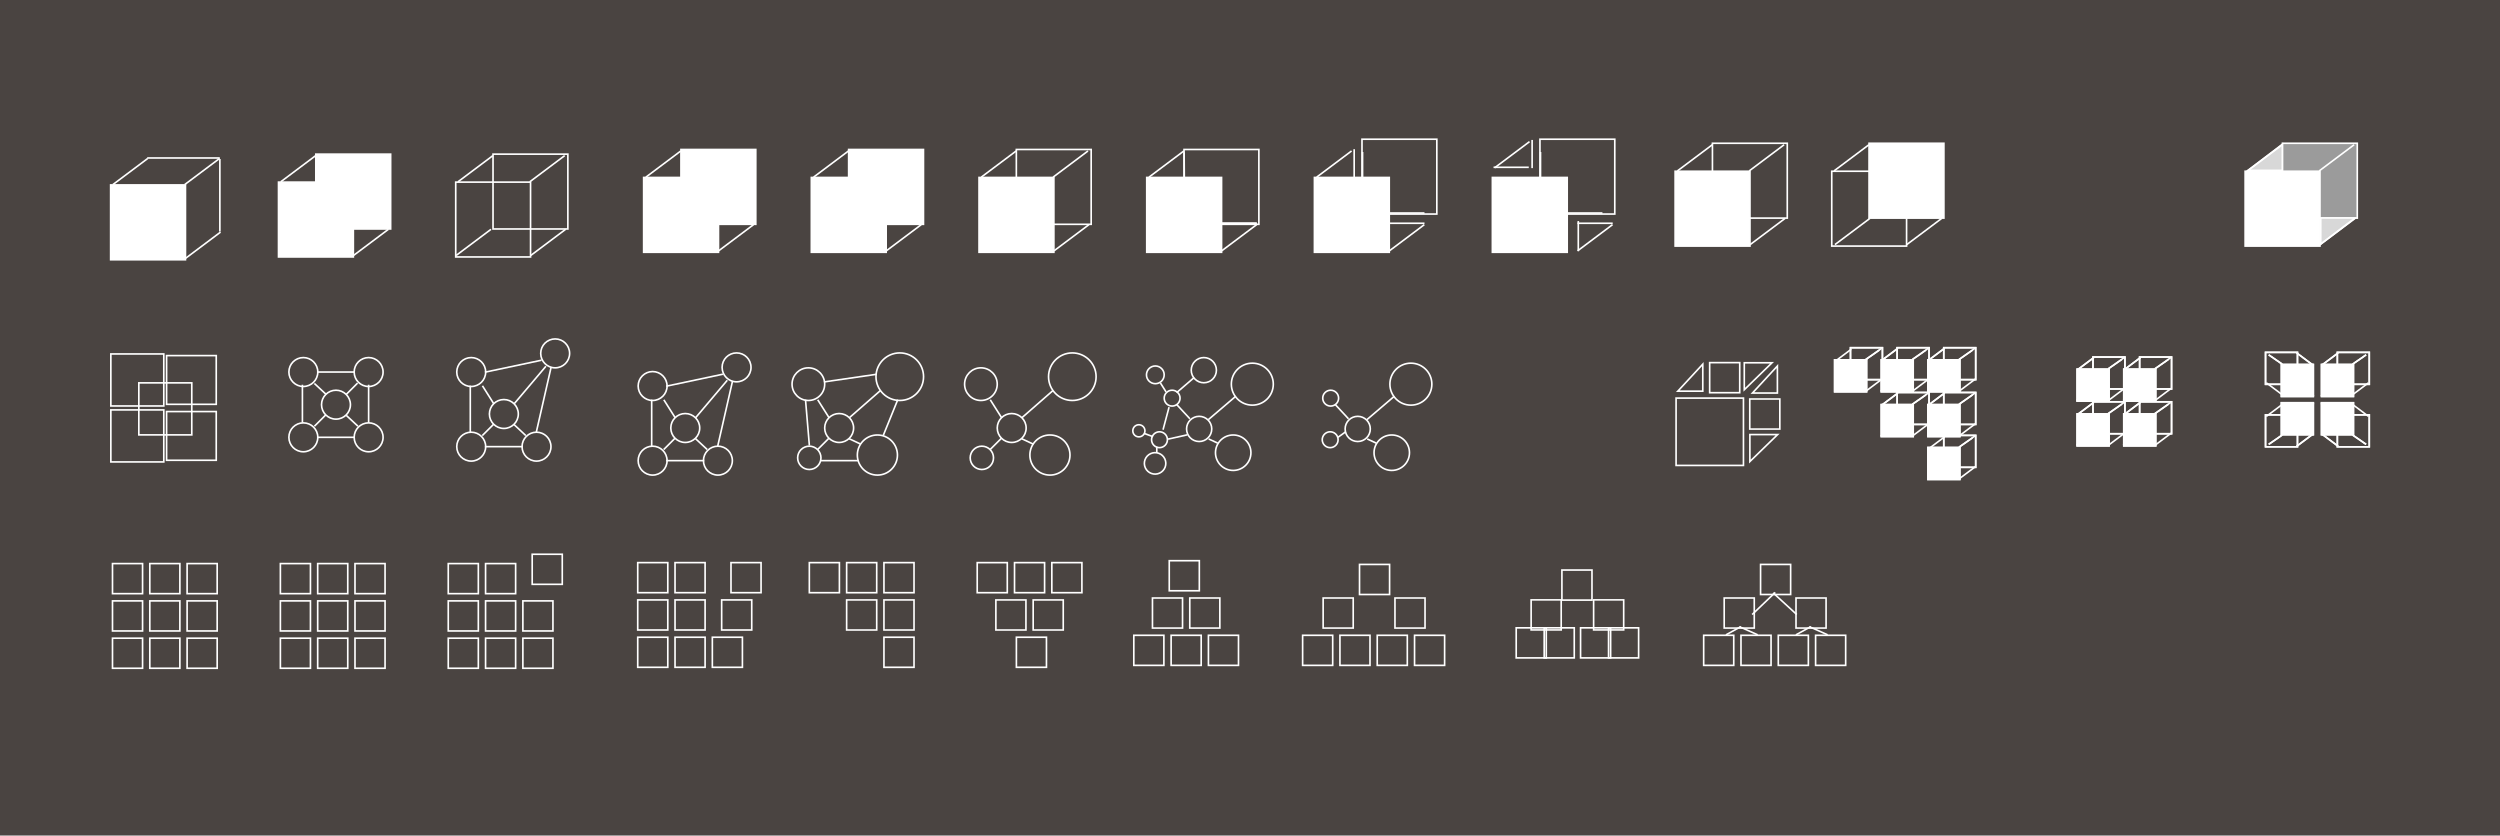 <?xml version="1.0" encoding="UTF-8"?>
<svg width="1520px" height="508px" viewBox="0 0 1520 508" version="1.1" xmlns="http://www.w3.org/2000/svg" xmlns:xlink="http://www.w3.org/1999/xlink">
    <title>Desktop HD</title>
    <g id="Desktop-HD" stroke="none" stroke-width="1" fill="none" fill-rule="evenodd">
        <rect fill="#4A4441" x="0" y="0" width="1520" height="508"></rect>
        <g id="Group-4" transform="translate(67.898, 215.704)" stroke="#FFFFFF">
            <g id="Group" transform="translate(0, -0)">
                <rect id="Rectangle" x="33.39" y="34.524" width="30.189" height="29.622"></rect>
                <rect id="Rectangle" x="-0.5" y="33.524" width="32.189" height="31.622"></rect>
                <rect id="Rectangle" x="33.39" y="0.5" width="30.189" height="29.622"></rect>
                <rect id="Rectangle" x="-0.5" y="-0.5" width="32.189" height="31.622"></rect>
                <rect id="Rectangle" x="16.512" y="17.079" width="32.189" height="31.622"></rect>
            </g>
        </g>
        <g id="Group-2" transform="translate(67.898, 336.489)" stroke="#FFFFFF">
            <g id="Group-3" transform="translate(0, 0)">
                <rect id="Rectangle" x="0.5" y="6.171" width="18.28" height="18.28"></rect>
                <rect id="Rectangle" x="23.183" y="6.171" width="18.28" height="18.28"></rect>
                <rect id="Rectangle" x="45.865" y="6.171" width="18.28" height="18.28"></rect>
                <rect id="Rectangle" x="0.5" y="28.853" width="18.28" height="18.28"></rect>
                <rect id="Rectangle" x="23.183" y="28.853" width="18.28" height="18.28"></rect>
                <rect id="Rectangle" x="45.865" y="28.853" width="18.28" height="18.28"></rect>
                <rect id="Rectangle" x="0.5" y="51.536" width="18.28" height="18.28"></rect>
                <rect id="Rectangle" x="23.183" y="51.536" width="18.28" height="18.28"></rect>
                <rect id="Rectangle" x="45.865" y="51.536" width="18.28" height="18.28"></rect>
                <rect id="Rectangle" x="102.572" y="6.171" width="18.28" height="18.28"></rect>
                <rect id="Rectangle" x="125.254" y="6.171" width="18.28" height="18.28"></rect>
                <rect id="Rectangle" x="147.937" y="6.171" width="18.28" height="18.28"></rect>
                <rect id="Rectangle" x="102.572" y="28.853" width="18.28" height="18.28"></rect>
                <rect id="Rectangle" x="125.254" y="28.853" width="18.28" height="18.28"></rect>
                <rect id="Rectangle" x="147.937" y="28.853" width="18.28" height="18.28"></rect>
                <rect id="Rectangle" x="102.572" y="51.536" width="18.28" height="18.28"></rect>
                <rect id="Rectangle" x="125.254" y="51.536" width="18.28" height="18.28"></rect>
                <rect id="Rectangle" x="147.937" y="51.536" width="18.28" height="18.28"></rect>
                <rect id="Rectangle" x="204.644" y="6.171" width="18.28" height="18.28"></rect>
                <rect id="Rectangle" x="227.326" y="6.171" width="18.28" height="18.28"></rect>
                <rect id="Rectangle" x="255.68" y="0.5" width="18.28" height="18.28"></rect>
                <rect id="Rectangle" x="204.644" y="28.853" width="18.28" height="18.28"></rect>
                <rect id="Rectangle" x="227.326" y="28.853" width="18.28" height="18.28"></rect>
                <rect id="Rectangle" x="250.009" y="28.853" width="18.28" height="18.28"></rect>
                <rect id="Rectangle" x="204.644" y="51.536" width="18.28" height="18.28"></rect>
                <rect id="Rectangle" x="227.326" y="51.536" width="18.28" height="18.28"></rect>
                <rect id="Rectangle" x="250.009" y="51.536" width="18.28" height="18.28"></rect>
            </g>
        </g>
        <g id="Group-5" transform="translate(66.764, 93.218)" stroke="#FFFFFF">
            <g id="Group-7" transform="translate(0, 2.268)">
                <line x1="2.268" y1="16.445" x2="22.683" y2="1.134" id="Line" stroke-linecap="square"></line>
                <line x1="45.932" y1="16.445" x2="66.347" y2="1.134" id="Line" stroke-linecap="square"></line>
                <line x1="46.499" y1="61.243" x2="66.914" y2="45.932" id="Line" stroke-linecap="square"></line>
                <line x1="1.134" y1="61.243" x2="21.548" y2="45.932" id="Line" stroke-linecap="square"></line>
                <rect id="Rectangle" fill="#FFFFFF" x="0.5" y="16.945" width="45.499" height="45.499"></rect>
                <line x1="23.25" y1="0.567" x2="66.347" y2="0.567" id="Line-6" stroke-linecap="square"></line>
                <line x1="45.365" y1="23.25" x2="88.462" y2="23.25" id="Line-6" stroke-linecap="square" transform="translate(66.914, 23.25) rotate(-90) translate(-66.914, -23.25) "></line>
            </g>
            <line x1="104.34" y1="17.012" x2="124.754" y2="1.701" id="Line" stroke-linecap="square"></line>
            <line x1="148.004" y1="17.012" x2="168.418" y2="1.701" id="Line" stroke-linecap="square"></line>
            <line x1="148.571" y1="61.81" x2="168.986" y2="46.499" id="Line" stroke-linecap="square"></line>
            <line x1="103.206" y1="61.81" x2="123.62" y2="46.499" id="Line" stroke-linecap="square"></line>
            <rect id="Rectangle" x="210.314" y="17.512" width="45.499" height="45.499"></rect>
            <rect id="Rectangle" x="232.997" y="0.5" width="45.499" height="45.499"></rect>
            <line x1="212.083" y1="17.012" x2="232.497" y2="1.701" id="Line" stroke-linecap="square"></line>
            <line x1="255.747" y1="17.012" x2="276.161" y2="1.701" id="Line" stroke-linecap="square"></line>
            <line x1="256.314" y1="61.81" x2="276.728" y2="46.499" id="Line" stroke-linecap="square"></line>
            <line x1="210.948" y1="61.81" x2="231.363" y2="46.499" id="Line" stroke-linecap="square"></line>
            <rect id="Rectangle" fill="#FFFFFF" x="125.254" y="0.5" width="45.499" height="45.499"></rect>
            <rect id="Rectangle" fill="#FFFFFF" x="102.572" y="17.512" width="45.499" height="45.499"></rect>
        </g>
        <g id="Group-6" transform="translate(747, 38)"></g>
        <circle id="Oval" stroke="#FFFFFF" cx="184.43" cy="226.195" r="8.79"></circle>
        <circle id="Oval" stroke="#FFFFFF" cx="184.43" cy="265.889" r="8.79"></circle>
        <circle id="Oval" stroke="#FFFFFF" cx="224.125" cy="226.195" r="8.79"></circle>
        <circle id="Oval" stroke="#FFFFFF" cx="224.125" cy="265.889" r="8.79"></circle>
        <line x1="191.518" y1="258.801" x2="197.756" y2="252.563" id="Line-4" stroke="#FFFFFF" stroke-linecap="square"></line>
        <line x1="210.799" y1="239.521" x2="217.036" y2="233.283" id="Line-4" stroke="#FFFFFF" stroke-linecap="square"></line>
        <line x1="197.97" y1="239.517" x2="191.518" y2="233.501" id="Line-4" stroke="#FFFFFF" stroke-linecap="square"></line>
        <line x1="217.25" y1="258.797" x2="210.799" y2="252.781" id="Line-4" stroke="#FFFFFF" stroke-linecap="square"></line>
        <circle id="Oval" stroke="#FFFFFF" cx="204.277" cy="246.042" r="8.79"></circle>
        <line x1="193.22" y1="265.889" x2="215.335" y2="265.889" id="Line-5" stroke="#FFFFFF" stroke-linecap="square"></line>
        <line x1="193.22" y1="226.195" x2="215.335" y2="226.195" id="Line-5" stroke="#FFFFFF" stroke-linecap="square"></line>
        <line x1="213.067" y1="245.475" x2="235.182" y2="245.475" id="Line-5" stroke="#FFFFFF" stroke-linecap="square" transform="translate(224.125, 245.475) rotate(-90) translate(-224.125, -245.475) "></line>
        <line x1="172.805" y1="245.475" x2="194.921" y2="245.475" id="Line-5" stroke="#FFFFFF" stroke-linecap="square" transform="translate(183.863, 245.475) rotate(-90) translate(-183.863, -245.475) "></line>
        <g id="Group-8" transform="translate(277.712, 206.064)" stroke="#FFFFFF">
            <circle id="Oval" cx="8.79" cy="20.131" r="8.79"></circle>
            <circle id="Oval" cx="8.79" cy="65.496" r="8.79"></circle>
            <circle id="Oval" cx="59.825" cy="8.79" r="8.79"></circle>
            <circle id="Oval" cx="48.484" cy="65.496" r="8.79"></circle>
            <line x1="15.878" y1="58.408" x2="22.116" y2="52.17" id="Line-4" stroke-linecap="square"></line>
            <line x1="35.158" y1="39.128" x2="53.871" y2="17.012" id="Line-4" stroke-linecap="square"></line>
            <line x1="22.329" y1="39.124" x2="15.878" y2="28.92" id="Line-4" stroke-linecap="square"></line>
            <line x1="41.61" y1="58.404" x2="35.158" y2="52.388" id="Line-4" stroke-linecap="square"></line>
            <circle id="Oval" cx="28.637" cy="45.649" r="8.79"></circle>
            <line x1="17.579" y1="65.496" x2="39.695" y2="65.496" id="Line-5" stroke-linecap="square"></line>
            <line x1="17.579" y1="20.131" x2="51.036" y2="13.043" id="Line-5" stroke-linecap="square"></line>
            <line x1="33.74" y1="32.323" x2="72.301" y2="41.112" id="Line-5" stroke-linecap="square" transform="translate(53.021, 36.859) rotate(-90) translate(-53.021, -36.859) "></line>
            <line x1="-5.387" y1="42.53" x2="21.832" y2="42.53" id="Line-5" stroke-linecap="square" transform="translate(8.222, 42.53) rotate(-90) translate(-8.222, -42.53) "></line>
        </g>
        <circle id="Oval" stroke="#FFFFFF" cx="396.79" cy="234.701" r="8.79"></circle>
        <circle id="Oval" stroke="#FFFFFF" cx="396.79" cy="280.066" r="8.79"></circle>
        <circle id="Oval" stroke="#FFFFFF" cx="447.825" cy="223.36" r="8.79"></circle>
        <circle id="Oval" stroke="#FFFFFF" cx="436.484" cy="280.066" r="8.79"></circle>
        <line x1="403.878" y1="272.978" x2="410.116" y2="266.74" id="Line-4" stroke="#FFFFFF" stroke-linecap="square"></line>
        <line x1="423.158" y1="253.698" x2="441.871" y2="231.582" id="Line-4" stroke="#FFFFFF" stroke-linecap="square"></line>
        <line x1="410.329" y1="253.694" x2="403.878" y2="243.491" id="Line-4" stroke="#FFFFFF" stroke-linecap="square"></line>
        <line x1="429.61" y1="272.974" x2="423.158" y2="266.958" id="Line-4" stroke="#FFFFFF" stroke-linecap="square"></line>
        <circle id="Oval" stroke="#FFFFFF" cx="416.637" cy="260.219" r="8.79"></circle>
        <line x1="405.579" y1="280.066" x2="427.695" y2="280.066" id="Line-5" stroke="#FFFFFF" stroke-linecap="square"></line>
        <line x1="405.579" y1="234.701" x2="439.036" y2="227.613" id="Line-5" stroke="#FFFFFF" stroke-linecap="square"></line>
        <line x1="421.74" y1="246.893" x2="460.301" y2="255.683" id="Line-5" stroke="#FFFFFF" stroke-linecap="square" transform="translate(441.021, 251.43) rotate(-90) translate(-441.021, -251.43) "></line>
        <line x1="382.613" y1="257.1" x2="409.832" y2="257.1" id="Line-5" stroke="#FFFFFF" stroke-linecap="square" transform="translate(396.222, 257.1) rotate(-90) translate(-396.222, -257.1) "></line>
        <circle id="Oval" stroke="#FFFFFF" cx="491.489" cy="233.567" r="9.924"></circle>
        <circle id="Oval" stroke="#FFFFFF" cx="492.057" cy="278.365" r="7.088"></circle>
        <circle id="Oval" stroke="#FFFFFF" cx="547.062" cy="229.031" r="14.46"></circle>
        <circle id="Oval" stroke="#FFFFFF" cx="533.452" cy="276.664" r="12.192"></circle>
        <line x1="497.444" y1="272.978" x2="503.681" y2="266.74" id="Line-4" stroke="#FFFFFF" stroke-linecap="square"></line>
        <line x1="516.724" y1="253.698" x2="534.87" y2="237.82" id="Line-4" stroke="#FFFFFF" stroke-linecap="square"></line>
        <line x1="503.895" y1="253.694" x2="497.444" y2="243.491" id="Line-4" stroke="#FFFFFF" stroke-linecap="square"></line>
        <line x1="522.962" y1="269.859" x2="516.724" y2="266.958" id="Line-4" stroke="#FFFFFF" stroke-linecap="square"></line>
        <circle id="Oval" stroke="#FFFFFF" cx="510.203" cy="260.219" r="8.79"></circle>
        <line x1="499.145" y1="280.066" x2="521.26" y2="280.066" id="Line-5" stroke="#FFFFFF" stroke-linecap="square"></line>
        <line x1="501.413" y1="232.149" x2="532.602" y2="227.613" id="Line-5" stroke="#FFFFFF" stroke-linecap="square"></line>
        <line x1="531.184" y1="250.012" x2="552.165" y2="258.518" id="Line-5" stroke="#FFFFFF" stroke-linecap="square" transform="translate(541.391, 254.265) rotate(-90) translate(-541.391, -254.265) "></line>
        <line x1="477.664" y1="258.234" x2="504.532" y2="255.966" id="Line-5" stroke="#FFFFFF" stroke-linecap="square" transform="translate(490.922, 257.1) rotate(-90) translate(-490.922, -257.1) "></line>
        <circle id="Oval" stroke="#FFFFFF" cx="596.397" cy="233.567" r="9.924"></circle>
        <circle id="Oval" stroke="#FFFFFF" cx="596.964" cy="278.365" r="7.088"></circle>
        <circle id="Oval" stroke="#FFFFFF" cx="651.969" cy="229.031" r="14.46"></circle>
        <circle id="Oval" stroke="#FFFFFF" cx="638.359" cy="276.664" r="12.192"></circle>
        <line x1="602.351" y1="272.978" x2="608.589" y2="266.74" id="Line-4" stroke="#FFFFFF" stroke-linecap="square"></line>
        <line x1="621.631" y1="253.698" x2="639.777" y2="237.82" id="Line-4" stroke="#FFFFFF" stroke-linecap="square"></line>
        <line x1="608.802" y1="253.694" x2="602.351" y2="243.491" id="Line-4" stroke="#FFFFFF" stroke-linecap="square"></line>
        <line x1="627.869" y1="269.859" x2="621.631" y2="266.958" id="Line-4" stroke="#FFFFFF" stroke-linecap="square"></line>
        <circle id="Oval" stroke="#FFFFFF" cx="615.11" cy="260.219" r="8.79"></circle>
        <circle id="Oval" stroke="#FFFFFF" cx="702.438" cy="227.896" r="5.387"></circle>
        <circle id="Oval" stroke="#FFFFFF" transform="translate(692.434, 261.931) rotate(65) translate(-692.434, -261.931) " cx="692.434" cy="261.931" r="3.686"></circle>
        <circle id="Oval" stroke="#FFFFFF" cx="731.925" cy="225.061" r="7.655"></circle>
        <circle id="Oval" stroke="#FFFFFF" transform="translate(702.294, 281.735) rotate(65) translate(-702.294, -281.735) " cx="702.294" cy="281.735" r="6.521"></circle>
        <line x1="696.065" y1="263.68" x2="700.586" y2="265.325" id="Line-4" stroke="#FFFFFF" stroke-linecap="square"></line>
        <line x1="715.764" y1="238.387" x2="725.662" y2="229.881" id="Line-4" stroke="#FFFFFF" stroke-linecap="square"></line>
        <path d="M708.97,238.29 L705.526,232.843 L708.97,238.29 Z" id="Line-4" stroke="#FFFFFF" stroke-linecap="square"></path>
        <path d="M703.327,275.289 L703.323,271.617 L703.327,275.289 Z" id="Line-4" stroke="#FFFFFF" stroke-linecap="square"></path>
        <circle id="Oval" stroke="#FFFFFF" transform="translate(704.971, 267.348) rotate(65) translate(-704.971, -267.348) " cx="704.971" cy="267.348" r="4.82"></circle>
        <circle id="Oval" stroke="#FFFFFF" cx="712.645" cy="242.073" r="4.82"></circle>
        <circle id="Oval" stroke="#FFFFFF" cx="761.413" cy="233.567" r="12.759"></circle>
        <circle id="Oval" stroke="#FFFFFF" cx="749.788" cy="275.246" r="10.774"></circle>
        <line x1="735.044" y1="254.832" x2="750.991" y2="241.222" id="Line-4" stroke="#FFFFFF" stroke-linecap="square"></line>
        <line x1="707.258" y1="260.786" x2="710.66" y2="248.027" id="Line-4" stroke="#FFFFFF" stroke-linecap="square"></line>
        <line x1="723.136" y1="254.265" x2="715.764" y2="246.326" id="Line-4" stroke="#FFFFFF" stroke-linecap="square"></line>
        <line x1="710.66" y1="266.879" x2="721.435" y2="264.472" id="Line-4" stroke="#FFFFFF" stroke-linecap="square"></line>
        <path d="M740.34,269.415 L734.868,266.879 L740.34,269.415 Z" id="Line-4" stroke="#FFFFFF" stroke-linecap="square"></path>
        <circle id="Oval" stroke="#FFFFFF" cx="729.09" cy="260.786" r="7.655"></circle>
        <circle id="Oval" stroke="#FFFFFF" transform="translate(808.744, 267.348) rotate(65) translate(-808.744, -267.348) " cx="808.744" cy="267.348" r="4.82"></circle>
        <circle id="Oval" stroke="#FFFFFF" cx="809.046" cy="242.073" r="4.82"></circle>
        <circle id="Oval" stroke="#FFFFFF" cx="857.814" cy="233.567" r="12.759"></circle>
        <circle id="Oval" stroke="#FFFFFF" cx="846.189" cy="275.246" r="10.774"></circle>
        <line x1="831.445" y1="254.832" x2="847.392" y2="241.222" id="Line-4" stroke="#FFFFFF" stroke-linecap="square"></line>
        <line x1="819.537" y1="254.265" x2="812.165" y2="246.326" id="Line-4" stroke="#FFFFFF" stroke-linecap="square"></line>
        <line x1="813.866" y1="265.606" x2="817.836" y2="262.771" id="Line-4" stroke="#FFFFFF" stroke-linecap="square"></line>
        <path d="M836.741,269.415 L831.269,266.879 L836.741,269.415 Z" id="Line-4" stroke="#FFFFFF" stroke-linecap="square"></path>
        <circle id="Oval" stroke="#FFFFFF" cx="825.491" cy="260.786" r="7.655"></circle>
        <line x1="909.133" y1="101.724" x2="929.548" y2="86.414" id="Line" stroke="#FFFFFF" stroke-linecap="square"></line>
        <line x1="959.602" y1="152.193" x2="980.017" y2="136.882" id="Line" stroke="#FFFFFF" stroke-linecap="square"></line>
        <line x1="907.999" y1="152.193" x2="928.414" y2="136.882" id="Line" stroke="#FFFFFF" stroke-linecap="square"></line>
        <rect id="Rectangle" stroke="#FFFFFF" x="936.285" y="84.645" width="45.499" height="45.499"></rect>
        <rect id="Rectangle" stroke="#FFFFFF" fill="#FFFFFF" x="907.365" y="107.895" width="45.499" height="45.499"></rect>
        <line x1="980.017" y1="135.748" x2="959.602" y2="135.748" id="Line-2" stroke="#FFFFFF" stroke-linecap="square"></line>
        <line x1="928.981" y1="101.724" x2="908.566" y2="101.724" id="Line-2" stroke="#FFFFFF" stroke-linecap="square"></line>
        <line x1="973.779" y1="129.511" x2="936.352" y2="129.511" id="Line-2" stroke="#FFFFFF" stroke-linecap="square"></line>
        <line x1="954.782" y1="111.648" x2="918.206" y2="111.648" id="Line-2" stroke="#FFFFFF" stroke-linecap="square" transform="translate(936.352, 111.364) rotate(-90) translate(-936.352, -111.364) "></line>
        <line x1="939.471" y1="94.069" x2="923.31" y2="94.069" id="Line-2" stroke="#FFFFFF" stroke-linecap="square" transform="translate(931.249, 93.785) rotate(-90) translate(-931.249, -93.785) "></line>
        <line x1="959.602" y1="134.898" x2="959.602" y2="152.193" id="Line-3" stroke="#FFFFFF" stroke-linecap="square"></line>
        <line x1="800.937" y1="107.395" x2="821.352" y2="92.084" id="Line" stroke="#FFFFFF" stroke-linecap="square"></line>
        <line x1="845.168" y1="152.193" x2="865.583" y2="136.882" id="Line" stroke="#FFFFFF" stroke-linecap="square"></line>
        <line x1="799.803" y1="152.193" x2="820.217" y2="136.882" id="Line" stroke="#FFFFFF" stroke-linecap="square"></line>
        <rect id="Rectangle" stroke="#FFFFFF" x="828.089" y="84.645" width="45.499" height="45.499"></rect>
        <rect id="Rectangle" stroke="#FFFFFF" fill="#FFFFFF" x="799.169" y="107.895" width="45.499" height="45.499"></rect>
        <line x1="865.583" y1="135.748" x2="845.168" y2="135.748" id="Line-2" stroke="#FFFFFF" stroke-linecap="square"></line>
        <line x1="865.583" y1="129.511" x2="828.156" y2="129.511" id="Line-2" stroke="#FFFFFF" stroke-linecap="square"></line>
        <line x1="846.586" y1="111.648" x2="810.01" y2="111.648" id="Line-2" stroke="#FFFFFF" stroke-linecap="square" transform="translate(828.156, 111.364) rotate(-90) translate(-828.156, -111.364) "></line>
        <line x1="831.275" y1="99.74" x2="815.114" y2="99.74" id="Line-2" stroke="#FFFFFF" stroke-linecap="square" transform="translate(823.053, 99.456) rotate(-90) translate(-823.053, -99.456) "></line>
        <line x1="698.979" y1="107.395" x2="719.393" y2="92.084" id="Line" stroke="#FFFFFF" stroke-linecap="square"></line>
        <line x1="743.21" y1="152.193" x2="763.624" y2="136.882" id="Line" stroke="#FFFFFF" stroke-linecap="square"></line>
        <line x1="697.845" y1="152.193" x2="718.259" y2="136.882" id="Line" stroke="#FFFFFF" stroke-linecap="square"></line>
        <rect id="Rectangle" stroke="#FFFFFF" x="719.893" y="90.883" width="45.499" height="45.499"></rect>
        <rect id="Rectangle" stroke="#FFFFFF" fill="#FFFFFF" x="697.211" y="107.895" width="45.499" height="45.499"></rect>
        <line x1="763.624" y1="135.748" x2="719.96" y2="135.748" id="Line-2" stroke="#FFFFFF" stroke-linecap="square"></line>
        <line x1="763.624" y1="135.748" x2="719.96" y2="135.748" id="Line-2" stroke="#FFFFFF" stroke-linecap="square"></line>
        <line x1="740.942" y1="113.633" x2="699.262" y2="113.916" id="Line-2" stroke="#FFFFFF" stroke-linecap="square" transform="translate(720.244, 113.916) rotate(-90) translate(-720.244, -113.916) "></line>
        <line x1="597.02" y1="107.395" x2="617.435" y2="92.084" id="Line" stroke="#FFFFFF" stroke-linecap="square"></line>
        <line x1="640.684" y1="107.395" x2="661.099" y2="92.084" id="Line" stroke="#FFFFFF" stroke-linecap="square"></line>
        <line x1="641.252" y1="152.193" x2="661.666" y2="136.882" id="Line" stroke="#FFFFFF" stroke-linecap="square"></line>
        <line x1="595.886" y1="152.193" x2="616.301" y2="136.882" id="Line" stroke="#FFFFFF" stroke-linecap="square"></line>
        <rect id="Rectangle" stroke="#FFFFFF" x="617.935" y="90.883" width="45.499" height="45.499"></rect>
        <rect id="Rectangle" stroke="#FFFFFF" fill="#FFFFFF" x="595.252" y="107.895" width="45.499" height="45.499"></rect>
        <line x1="495.062" y1="107.395" x2="515.476" y2="92.084" id="Line" stroke="#FFFFFF" stroke-linecap="square"></line>
        <line x1="538.726" y1="107.395" x2="559.14" y2="92.084" id="Line" stroke="#FFFFFF" stroke-linecap="square"></line>
        <line x1="539.293" y1="152.193" x2="559.707" y2="136.882" id="Line" stroke="#FFFFFF" stroke-linecap="square"></line>
        <line x1="493.928" y1="152.193" x2="514.342" y2="136.882" id="Line" stroke="#FFFFFF" stroke-linecap="square"></line>
        <rect id="Rectangle" stroke="#FFFFFF" fill="#FFFFFF" x="493.294" y="107.895" width="45.499" height="45.499"></rect>
        <rect id="Rectangle" stroke="#FFFFFF" fill="#FFFFFF" x="515.976" y="90.883" width="45.499" height="45.499"></rect>
        <line x1="393.104" y1="107.395" x2="413.518" y2="92.084" id="Line" stroke="#FFFFFF" stroke-linecap="square"></line>
        <line x1="436.768" y1="107.395" x2="457.182" y2="92.084" id="Line" stroke="#FFFFFF" stroke-linecap="square"></line>
        <line x1="437.335" y1="152.193" x2="457.749" y2="136.882" id="Line" stroke="#FFFFFF" stroke-linecap="square"></line>
        <line x1="391.969" y1="152.193" x2="412.384" y2="136.882" id="Line" stroke="#FFFFFF" stroke-linecap="square"></line>
        <rect id="Rectangle" stroke="#FFFFFF" fill="#FFFFFF" x="414.018" y="90.883" width="45.499" height="45.499"></rect>
        <rect id="Rectangle" stroke="#FFFFFF" fill="#FFFFFF" x="391.335" y="107.895" width="45.499" height="45.499"></rect>
        <rect id="Rectangle" stroke="#FFFFFF" x="387.736" y="342.074" width="18.28" height="18.28"></rect>
        <rect id="Rectangle" stroke="#FFFFFF" x="410.419" y="342.074" width="18.28" height="18.28"></rect>
        <rect id="Rectangle" stroke="#FFFFFF" x="444.443" y="342.074" width="18.28" height="18.28"></rect>
        <rect id="Rectangle" stroke="#FFFFFF" x="387.736" y="364.757" width="18.28" height="18.28"></rect>
        <rect id="Rectangle" stroke="#FFFFFF" x="410.419" y="364.757" width="18.28" height="18.28"></rect>
        <rect id="Rectangle" stroke="#FFFFFF" x="438.772" y="364.757" width="18.28" height="18.28"></rect>
        <rect id="Rectangle" stroke="#FFFFFF" x="387.736" y="387.44" width="18.28" height="18.28"></rect>
        <rect id="Rectangle" stroke="#FFFFFF" x="410.419" y="387.44" width="18.28" height="18.28"></rect>
        <rect id="Rectangle" stroke="#FFFFFF" x="433.102" y="387.44" width="18.28" height="18.28"></rect>
        <rect id="Rectangle" stroke="#FFFFFF" transform="translate(546.582, 396.58) rotate(-180) translate(-546.582, -396.58) " x="537.442" y="387.44" width="18.28" height="18.28"></rect>
        <rect id="Rectangle" stroke="#FFFFFF" transform="translate(546.582, 373.897) rotate(-180) translate(-546.582, -373.897) " x="537.442" y="364.757" width="18.28" height="18.28"></rect>
        <rect id="Rectangle" stroke="#FFFFFF" transform="translate(523.899, 373.897) rotate(-180) translate(-523.899, -373.897) " x="514.759" y="364.757" width="18.28" height="18.28"></rect>
        <rect id="Rectangle" stroke="#FFFFFF" transform="translate(546.582, 351.215) rotate(-180) translate(-546.582, -351.215) " x="537.442" y="342.074" width="18.28" height="18.28"></rect>
        <rect id="Rectangle" stroke="#FFFFFF" transform="translate(523.899, 351.215) rotate(-180) translate(-523.899, -351.215) " x="514.759" y="342.074" width="18.28" height="18.28"></rect>
        <rect id="Rectangle" stroke="#FFFFFF" transform="translate(501.217, 351.215) rotate(-180) translate(-501.217, -351.215) " x="492.077" y="342.074" width="18.28" height="18.28"></rect>
        <rect id="Rectangle" stroke="#FFFFFF" transform="translate(627.105, 396.58) rotate(-180) translate(-627.105, -396.58) " x="617.965" y="387.44" width="18.28" height="18.28"></rect>
        <rect id="Rectangle" stroke="#FFFFFF" transform="translate(637.312, 373.897) rotate(-180) translate(-637.312, -373.897) " x="628.172" y="364.757" width="18.28" height="18.28"></rect>
        <rect id="Rectangle" stroke="#FFFFFF" transform="translate(614.63, 373.897) rotate(-180) translate(-614.63, -373.897) " x="605.49" y="364.757" width="18.28" height="18.28"></rect>
        <rect id="Rectangle" stroke="#FFFFFF" transform="translate(648.654, 351.215) rotate(-180) translate(-648.654, -351.215) " x="639.514" y="342.074" width="18.28" height="18.28"></rect>
        <rect id="Rectangle" stroke="#FFFFFF" transform="translate(625.971, 351.215) rotate(-180) translate(-625.971, -351.215) " x="616.831" y="342.074" width="18.28" height="18.28"></rect>
        <rect id="Rectangle" stroke="#FFFFFF" transform="translate(603.288, 351.215) rotate(-180) translate(-603.288, -351.215) " x="594.148" y="342.074" width="18.28" height="18.28"></rect>
        <line x1="1020.249" y1="103.621" x2="1040.663" y2="88.31" id="Line" stroke="#FFFFFF" stroke-linecap="square"></line>
        <line x1="1063.913" y1="103.621" x2="1084.327" y2="88.31" id="Line" stroke="#FFFFFF" stroke-linecap="square"></line>
        <line x1="1064.48" y1="148.419" x2="1084.894" y2="133.109" id="Line" stroke="#FFFFFF" stroke-linecap="square"></line>
        <line x1="1019.114" y1="148.419" x2="1039.529" y2="133.109" id="Line" stroke="#FFFFFF" stroke-linecap="square"></line>
        <rect id="Rectangle" stroke="#FFFFFF" x="1041.163" y="87.109" width="45.499" height="45.499"></rect>
        <rect id="Rectangle" stroke="#FFFFFF" fill="#FFFFFF" x="1018.48" y="104.121" width="45.499" height="45.499"></rect>
        <line x1="1159.699" y1="148.419" x2="1180.113" y2="133.109" id="Line" stroke="#FFFFFF" stroke-linecap="square"></line>
        <line x1="1116.034" y1="148.419" x2="1136.449" y2="133.109" id="Line" stroke="#FFFFFF" stroke-linecap="square"></line>
        <line x1="1115.467" y1="103.621" x2="1135.882" y2="88.31" id="Line" stroke="#FFFFFF" stroke-linecap="square"></line>
        <line x1="1160.833" y1="103.621" x2="1181.247" y2="88.31" id="Line" stroke="#FFFFFF" stroke-linecap="square"></line>
        <rect id="Rectangle" stroke="#FFFFFF" x="1113.699" y="104.121" width="45.499" height="45.499"></rect>
        <rect id="Rectangle" stroke="#FFFFFF" fill="#FFFFFF" x="1136.382" y="87.109" width="45.499" height="45.499"></rect>
        <rect id="Rectangle" stroke="#FFFFFF" transform="translate(720.047, 350.04) rotate(-180) translate(-720.047, -350.04) " x="710.907" y="340.9" width="18.28" height="18.28"></rect>
        <rect id="Rectangle" stroke="#FFFFFF" transform="translate(709.839, 372.722) rotate(-180) translate(-709.839, -372.722) " x="700.699" y="363.582" width="18.28" height="18.28"></rect>
        <rect id="Rectangle" stroke="#FFFFFF" transform="translate(732.522, 372.722) rotate(-180) translate(-732.522, -372.722) " x="723.382" y="363.582" width="18.28" height="18.28"></rect>
        <rect id="Rectangle" stroke="#FFFFFF" transform="translate(698.498, 395.405) rotate(-180) translate(-698.498, -395.405) " x="689.358" y="386.265" width="18.28" height="18.28"></rect>
        <rect id="Rectangle" stroke="#FFFFFF" transform="translate(721.181, 395.405) rotate(-180) translate(-721.181, -395.405) " x="712.041" y="386.265" width="18.28" height="18.28"></rect>
        <rect id="Rectangle" stroke="#FFFFFF" transform="translate(743.863, 395.405) rotate(-180) translate(-743.863, -395.405) " x="734.723" y="386.265" width="18.28" height="18.28"></rect>
        <rect id="Rectangle" stroke="#FFFFFF" transform="translate(835.728, 352.308) rotate(-180) translate(-835.728, -352.308) " x="826.588" y="343.168" width="18.28" height="18.28"></rect>
        <rect id="Rectangle" stroke="#FFFFFF" transform="translate(813.612, 372.722) rotate(-180) translate(-813.612, -372.722) " x="804.472" y="363.582" width="18.28" height="18.28"></rect>
        <rect id="Rectangle" stroke="#FFFFFF" transform="translate(857.277, 372.722) rotate(-180) translate(-857.277, -372.722) " x="848.136" y="363.582" width="18.28" height="18.28"></rect>
        <rect id="Rectangle" stroke="#FFFFFF" transform="translate(801.137, 395.405) rotate(-180) translate(-801.137, -395.405) " x="791.997" y="386.265" width="18.28" height="18.28"></rect>
        <rect id="Rectangle" stroke="#FFFFFF" transform="translate(823.82, 395.405) rotate(-180) translate(-823.82, -395.405) " x="814.68" y="386.265" width="18.28" height="18.28"></rect>
        <rect id="Rectangle" stroke="#FFFFFF" transform="translate(846.502, 395.405) rotate(-180) translate(-846.502, -395.405) " x="837.362" y="386.265" width="18.28" height="18.28"></rect>
        <rect id="Rectangle" stroke="#FFFFFF" transform="translate(869.185, 395.405) rotate(-180) translate(-869.185, -395.405) " x="860.045" y="386.265" width="18.28" height="18.28"></rect>
        <rect id="Rectangle" stroke="#FFFFFF" transform="translate(958.781, 355.71) rotate(-180) translate(-958.781, -355.71) " x="949.641" y="346.57" width="18.28" height="18.28"></rect>
        <rect id="Rectangle" stroke="#FFFFFF" transform="translate(940.068, 373.856) rotate(-180) translate(-940.068, -373.856) " x="930.928" y="364.716" width="18.28" height="18.28"></rect>
        <rect id="Rectangle" stroke="#FFFFFF" transform="translate(978.061, 373.856) rotate(-180) translate(-978.061, -373.856) " x="968.921" y="364.716" width="18.28" height="18.28"></rect>
        <rect id="Rectangle" stroke="#FFFFFF" transform="translate(930.995, 390.868) rotate(-180) translate(-930.995, -390.868) " x="921.855" y="381.728" width="18.28" height="18.28"></rect>
        <rect id="Rectangle" stroke="#FFFFFF" transform="translate(948.007, 390.868) rotate(-180) translate(-948.007, -390.868) " x="938.867" y="381.728" width="18.28" height="18.28"></rect>
        <rect id="Rectangle" stroke="#FFFFFF" transform="translate(970.123, 390.868) rotate(-180) translate(-970.123, -390.868) " x="960.982" y="381.728" width="18.28" height="18.28"></rect>
        <rect id="Rectangle" stroke="#FFFFFF" transform="translate(987.135, 390.868) rotate(-180) translate(-987.135, -390.868) " x="977.994" y="381.728" width="18.28" height="18.28"></rect>
        <rect id="Rectangle" stroke="#FFFFFF" transform="translate(1079.566, 352.308) rotate(-180) translate(-1079.566, -352.308) " x="1070.426" y="343.168" width="18.28" height="18.28"></rect>
        <rect id="Rectangle" stroke="#FFFFFF" transform="translate(1057.451, 372.722) rotate(-180) translate(-1057.451, -372.722) " x="1048.311" y="363.582" width="18.28" height="18.28"></rect>
        <rect id="Rectangle" stroke="#FFFFFF" transform="translate(1101.115, 372.722) rotate(-180) translate(-1101.115, -372.722) " x="1091.975" y="363.582" width="18.28" height="18.28"></rect>
        <rect id="Rectangle" stroke="#FFFFFF" transform="translate(1044.975, 395.405) rotate(-180) translate(-1044.975, -395.405) " x="1035.835" y="386.265" width="18.28" height="18.28"></rect>
        <rect id="Rectangle" stroke="#FFFFFF" transform="translate(1067.658, 395.405) rotate(-180) translate(-1067.658, -395.405) " x="1058.518" y="386.265" width="18.28" height="18.28"></rect>
        <rect id="Rectangle" stroke="#FFFFFF" transform="translate(1090.34, 395.405) rotate(-180) translate(-1090.34, -395.405) " x="1081.2" y="386.265" width="18.28" height="18.28"></rect>
        <rect id="Rectangle" stroke="#FFFFFF" transform="translate(1113.023, 395.405) rotate(-180) translate(-1113.023, -395.405) " x="1103.883" y="386.265" width="18.28" height="18.28"></rect>
        <line x1="1049.795" y1="385.765" x2="1058.018" y2="381.228" id="Line-2" stroke="#FFFFFF" stroke-linecap="square"></line>
        <line x1="1065.673" y1="373.289" x2="1078.999" y2="360.53" id="Line-2" stroke="#FFFFFF" stroke-linecap="square"></line>
        <line x1="1058.018" y1="381.228" x2="1068.225" y2="385.765" id="Line-3" stroke="#FFFFFF" stroke-linecap="square"></line>
        <line x1="1078.432" y1="360.814" x2="1092.042" y2="373.289" id="Line-3" stroke="#FFFFFF" stroke-linecap="square"></line>
        <line x1="1092.325" y1="385.765" x2="1100.548" y2="381.228" id="Line-2" stroke="#FFFFFF" stroke-linecap="square"></line>
        <line x1="1100.548" y1="381.228" x2="1110.755" y2="385.765" id="Line-3" stroke="#FFFFFF" stroke-linecap="square"></line>
        <rect id="Rectangle" stroke="#FFFFFF" transform="translate(1072.998, 251.738) rotate(-180) translate(-1072.998, -251.738) " x="1063.857" y="242.598" width="18.28" height="18.28"></rect>
        <rect id="Rectangle" stroke="#FFFFFF" transform="translate(1039.541, 262.513) rotate(-180) translate(-1039.541, -262.513) " x="1019.059" y="242.031" width="40.963" height="40.963"></rect>
        <rect id="Rectangle" stroke="#FFFFFF" transform="translate(1048.614, 229.623) rotate(-180) translate(-1048.614, -229.623) " x="1039.474" y="220.483" width="18.28" height="18.28"></rect>
        <polygon id="Path" stroke="#FFFFFF" points="1063.924 280.623 1063.924 264.214 1080.791 264.214"></polygon>
        <polygon id="Path" stroke="#FFFFFF" points="1060.522 236.959 1060.522 220.55 1077.389 220.55"></polygon>
        <polygon id="Path" stroke="#FFFFFF" transform="translate(1027.707, 229.611) rotate(-180) translate(-1027.707, -229.611) " points="1020.124 237.816 1020.124 221.406 1035.29 221.406"></polygon>
        <polygon id="Path" stroke="#FFFFFF" transform="translate(1073.072, 230.745) rotate(-180) translate(-1073.072, -230.745) " points="1065.49 238.95 1065.49 222.54 1080.655 222.54"></polygon>
        <line x1="1396.792" y1="271.019" x2="1405.865" y2="264.214" id="Line" stroke="#FFFFFF" stroke-linecap="square" transform="translate(1401.329, 267.616) rotate(-180) translate(-1401.329, -267.616) "></line>
        <line x1="1379.78" y1="269.884" x2="1387.152" y2="264.781" id="Line" stroke="#FFFFFF" stroke-linecap="square" transform="translate(1383.466, 267.333) rotate(-180) translate(-1383.466, -267.333) "></line>
        <line x1="1378.306" y1="252.872" x2="1387.379" y2="246.068" id="Line" stroke="#FFFFFF" stroke-linecap="square" transform="translate(1382.842, 249.47) rotate(-180) translate(-1382.842, -249.47) "></line>
        <line x1="1397.359" y1="252.305" x2="1406.432" y2="245.501" id="Line" stroke="#FFFFFF" stroke-linecap="square" transform="translate(1401.896, 248.903) rotate(-180) translate(-1401.896, -248.903) "></line>
        <rect id="Rectangle" stroke="#FFFFFF" transform="translate(1387.152, 261.946) rotate(-180) translate(-1387.152, -261.946) " x="1377.445" y="252.238" width="19.414" height="19.414"></rect>
        <rect id="Rectangle" stroke="#FFFFFF" fill="#FFFFFF" transform="translate(1396.792, 254.574) rotate(-180) translate(-1396.792, -254.574) " x="1387.085" y="244.866" width="19.414" height="19.414"></rect>
        <line x1="1396.792" y1="271.019" x2="1405.865" y2="264.214" id="Line" stroke="#FFFFFF" stroke-linecap="square" transform="translate(1401.329, 267.616) rotate(-180) translate(-1401.329, -267.616) "></line>
        <line x1="1379.78" y1="269.884" x2="1387.152" y2="264.781" id="Line" stroke="#FFFFFF" stroke-linecap="square" transform="translate(1383.466, 267.333) rotate(-180) translate(-1383.466, -267.333) "></line>
        <rect id="Rectangle" stroke="#FFFFFF" transform="translate(1387.152, 261.946) rotate(-180) translate(-1387.152, -261.946) " x="1377.445" y="252.238" width="19.414" height="19.414"></rect>
        <rect id="Rectangle" stroke="#FFFFFF" fill="#FFFFFF" transform="translate(1396.792, 254.574) rotate(-180) translate(-1396.792, -254.574) " x="1387.085" y="244.866" width="19.414" height="19.414"></rect>
        <line x1="1412.103" y1="271.019" x2="1421.176" y2="264.214" id="Line" stroke="#FFFFFF" stroke-linecap="square" transform="translate(1416.639, 267.616) scale(-1, 1) rotate(-180) translate(-1416.639, -267.616) "></line>
        <line x1="1430.816" y1="269.884" x2="1438.188" y2="264.781" id="Line" stroke="#FFFFFF" stroke-linecap="square" transform="translate(1434.502, 267.333) scale(-1, 1) rotate(-180) translate(-1434.502, -267.333) "></line>
        <line x1="1430.589" y1="252.872" x2="1439.662" y2="246.068" id="Line" stroke="#FFFFFF" stroke-linecap="square" transform="translate(1435.126, 249.47) scale(-1, 1) rotate(-180) translate(-1435.126, -249.47) "></line>
        <line x1="1411.536" y1="252.305" x2="1420.609" y2="245.501" id="Line" stroke="#FFFFFF" stroke-linecap="square" transform="translate(1416.072, 248.903) scale(-1, 1) rotate(-180) translate(-1416.072, -248.903) "></line>
        <rect id="Rectangle" stroke="#FFFFFF" transform="translate(1430.816, 261.946) scale(-1, 1) rotate(-180) translate(-1430.816, -261.946) " x="1421.109" y="252.238" width="19.414" height="19.414"></rect>
        <rect id="Rectangle" stroke="#FFFFFF" fill="#FFFFFF" transform="translate(1421.176, 254.574) scale(-1, 1) rotate(-180) translate(-1421.176, -254.574) " x="1411.469" y="244.866" width="19.414" height="19.414"></rect>
        <line x1="1412.103" y1="271.019" x2="1421.176" y2="264.214" id="Line" stroke="#FFFFFF" stroke-linecap="square" transform="translate(1416.639, 267.616) scale(-1, 1) rotate(-180) translate(-1416.639, -267.616) "></line>
        <line x1="1430.816" y1="269.884" x2="1438.188" y2="264.781" id="Line" stroke="#FFFFFF" stroke-linecap="square" transform="translate(1434.502, 267.333) scale(-1, 1) rotate(-180) translate(-1434.502, -267.333) "></line>
        <rect id="Rectangle" stroke="#FFFFFF" transform="translate(1430.816, 261.946) scale(-1, 1) rotate(-180) translate(-1430.816, -261.946) " x="1421.109" y="252.238" width="19.414" height="19.414"></rect>
        <rect id="Rectangle" stroke="#FFFFFF" fill="#FFFFFF" transform="translate(1421.176, 254.574) scale(-1, 1) rotate(-180) translate(-1421.176, -254.574) " x="1411.469" y="244.866" width="19.414" height="19.414"></rect>
        <line x1="1396.792" y1="221.684" x2="1405.865" y2="214.879" id="Line" stroke="#FFFFFF" stroke-linecap="square" transform="translate(1401.329, 218.281) scale(1, -1) rotate(-180) translate(-1401.329, -218.281) "></line>
        <line x1="1379.78" y1="221.117" x2="1387.152" y2="216.013" id="Line" stroke="#FFFFFF" stroke-linecap="square" transform="translate(1383.466, 218.565) scale(1, -1) rotate(-180) translate(-1383.466, -218.565) "></line>
        <line x1="1378.306" y1="239.83" x2="1387.379" y2="233.025" id="Line" stroke="#FFFFFF" stroke-linecap="square" transform="translate(1382.842, 236.428) scale(1, -1) rotate(-180) translate(-1382.842, -236.428) "></line>
        <line x1="1397.359" y1="240.397" x2="1406.432" y2="233.592" id="Line" stroke="#FFFFFF" stroke-linecap="square" transform="translate(1401.896, 236.995) scale(1, -1) rotate(-180) translate(-1401.896, -236.995) "></line>
        <rect id="Rectangle" stroke="#FFFFFF" transform="translate(1387.152, 223.952) scale(1, -1) rotate(-180) translate(-1387.152, -223.952) " x="1377.445" y="214.245" width="19.414" height="19.414"></rect>
        <rect id="Rectangle" stroke="#FFFFFF" fill="#FFFFFF" transform="translate(1396.792, 231.324) scale(1, -1) rotate(-180) translate(-1396.792, -231.324) " x="1387.085" y="221.617" width="19.414" height="19.414"></rect>
        <line x1="1396.792" y1="221.684" x2="1405.865" y2="214.879" id="Line" stroke="#FFFFFF" stroke-linecap="square" transform="translate(1401.329, 218.281) scale(1, -1) rotate(-180) translate(-1401.329, -218.281) "></line>
        <line x1="1379.78" y1="221.117" x2="1387.152" y2="216.013" id="Line" stroke="#FFFFFF" stroke-linecap="square" transform="translate(1383.466, 218.565) scale(1, -1) rotate(-180) translate(-1383.466, -218.565) "></line>
        <rect id="Rectangle" stroke="#FFFFFF" transform="translate(1387.152, 223.952) scale(1, -1) rotate(-180) translate(-1387.152, -223.952) " x="1377.445" y="214.245" width="19.414" height="19.414"></rect>
        <rect id="Rectangle" stroke="#FFFFFF" fill="#FFFFFF" transform="translate(1396.792, 231.324) scale(1, -1) rotate(-180) translate(-1396.792, -231.324) " x="1387.085" y="221.617" width="19.414" height="19.414"></rect>
        <line x1="1412.103" y1="221.684" x2="1421.176" y2="214.879" id="Line" stroke="#FFFFFF" stroke-linecap="square" transform="translate(1416.639, 218.281) scale(-1, -1) rotate(-180) translate(-1416.639, -218.281) "></line>
        <line x1="1430.816" y1="221.117" x2="1438.188" y2="216.013" id="Line" stroke="#FFFFFF" stroke-linecap="square" transform="translate(1434.502, 218.565) scale(-1, -1) rotate(-180) translate(-1434.502, -218.565) "></line>
        <line x1="1430.589" y1="239.83" x2="1439.662" y2="233.025" id="Line" stroke="#FFFFFF" stroke-linecap="square" transform="translate(1435.126, 236.428) scale(-1, -1) rotate(-180) translate(-1435.126, -236.428) "></line>
        <line x1="1411.536" y1="240.397" x2="1420.609" y2="233.592" id="Line" stroke="#FFFFFF" stroke-linecap="square" transform="translate(1416.072, 236.995) scale(-1, -1) rotate(-180) translate(-1416.072, -236.995) "></line>
        <rect id="Rectangle" stroke="#FFFFFF" transform="translate(1430.816, 223.952) scale(-1, -1) rotate(-180) translate(-1430.816, -223.952) " x="1421.109" y="214.245" width="19.414" height="19.414"></rect>
        <rect id="Rectangle" stroke="#FFFFFF" fill="#FFFFFF" transform="translate(1421.176, 231.324) scale(-1, -1) rotate(-180) translate(-1421.176, -231.324) " x="1411.469" y="221.617" width="19.414" height="19.414"></rect>
        <line x1="1412.103" y1="221.684" x2="1421.176" y2="214.879" id="Line" stroke="#FFFFFF" stroke-linecap="square" transform="translate(1416.639, 218.281) scale(-1, -1) rotate(-180) translate(-1416.639, -218.281) "></line>
        <line x1="1430.816" y1="221.117" x2="1438.188" y2="216.013" id="Line" stroke="#FFFFFF" stroke-linecap="square" transform="translate(1434.502, 218.565) scale(-1, -1) rotate(-180) translate(-1434.502, -218.565) "></line>
        <rect id="Rectangle" stroke="#FFFFFF" transform="translate(1430.816, 223.952) scale(-1, -1) rotate(-180) translate(-1430.816, -223.952) " x="1421.109" y="214.245" width="19.414" height="19.414"></rect>
        <rect id="Rectangle" stroke="#FFFFFF" fill="#FFFFFF" transform="translate(1421.176, 231.324) scale(-1, -1) rotate(-180) translate(-1421.176, -231.324) " x="1411.469" y="221.617" width="19.414" height="19.414"></rect>
        <line x1="1291.885" y1="224.519" x2="1300.958" y2="217.714" id="Line" stroke="#FFFFFF" stroke-linecap="square"></line>
        <line x1="1310.598" y1="223.952" x2="1317.97" y2="218.849" id="Line" stroke="#FFFFFF" stroke-linecap="square"></line>
        <line x1="1310.598" y1="243.232" x2="1319.671" y2="236.428" id="Line" stroke="#FFFFFF" stroke-linecap="square"></line>
        <line x1="1291.318" y1="243.232" x2="1300.391" y2="236.428" id="Line" stroke="#FFFFFF" stroke-linecap="square"></line>
        <rect id="Rectangle" stroke="#FFFFFF" x="1300.891" y="217.08" width="19.414" height="19.414"></rect>
        <rect id="Rectangle" stroke="#FFFFFF" fill="#FFFFFF" x="1291.251" y="224.452" width="19.414" height="19.414"></rect>
        <line x1="1291.885" y1="224.519" x2="1300.958" y2="217.714" id="Line" stroke="#FFFFFF" stroke-linecap="square"></line>
        <line x1="1310.598" y1="223.952" x2="1319.444" y2="217.714" id="Line" stroke="#FFFFFF" stroke-linecap="square"></line>
        <rect id="Rectangle" stroke="#FFFFFF" x="1300.891" y="217.08" width="19.414" height="19.414"></rect>
        <rect id="Rectangle" stroke="#FFFFFF" fill="#FFFFFF" x="1291.251" y="224.452" width="19.414" height="19.414"></rect>
        <line x1="1263.532" y1="224.519" x2="1272.605" y2="217.714" id="Line" stroke="#FFFFFF" stroke-linecap="square"></line>
        <line x1="1282.245" y1="223.952" x2="1289.617" y2="218.849" id="Line" stroke="#FFFFFF" stroke-linecap="square"></line>
        <line x1="1282.245" y1="243.232" x2="1291.318" y2="236.428" id="Line" stroke="#FFFFFF" stroke-linecap="square"></line>
        <line x1="1262.965" y1="243.232" x2="1272.038" y2="236.428" id="Line" stroke="#FFFFFF" stroke-linecap="square"></line>
        <rect id="Rectangle" stroke="#FFFFFF" x="1272.538" y="217.08" width="19.414" height="19.414"></rect>
        <rect id="Rectangle" stroke="#FFFFFF" fill="#FFFFFF" x="1262.897" y="224.452" width="19.414" height="19.414"></rect>
        <line x1="1263.532" y1="224.519" x2="1272.605" y2="217.714" id="Line" stroke="#FFFFFF" stroke-linecap="square"></line>
        <line x1="1282.245" y1="223.952" x2="1291.091" y2="217.714" id="Line" stroke="#FFFFFF" stroke-linecap="square"></line>
        <rect id="Rectangle" stroke="#FFFFFF" x="1272.538" y="217.08" width="19.414" height="19.414"></rect>
        <rect id="Rectangle" stroke="#FFFFFF" fill="#FFFFFF" x="1262.897" y="224.452" width="19.414" height="19.414"></rect>
        <line x1="1291.885" y1="251.738" x2="1300.958" y2="244.934" id="Line" stroke="#FFFFFF" stroke-linecap="square"></line>
        <line x1="1310.598" y1="251.171" x2="1317.97" y2="246.068" id="Line" stroke="#FFFFFF" stroke-linecap="square"></line>
        <line x1="1310.598" y1="270.452" x2="1319.671" y2="263.647" id="Line" stroke="#FFFFFF" stroke-linecap="square"></line>
        <line x1="1291.318" y1="270.452" x2="1300.391" y2="263.647" id="Line" stroke="#FFFFFF" stroke-linecap="square"></line>
        <rect id="Rectangle" stroke="#FFFFFF" x="1300.891" y="244.299" width="19.414" height="19.414"></rect>
        <rect id="Rectangle" stroke="#FFFFFF" fill="#FFFFFF" x="1291.251" y="251.671" width="19.414" height="19.414"></rect>
        <line x1="1291.885" y1="251.738" x2="1300.958" y2="244.934" id="Line" stroke="#FFFFFF" stroke-linecap="square"></line>
        <line x1="1310.598" y1="251.171" x2="1319.444" y2="244.934" id="Line" stroke="#FFFFFF" stroke-linecap="square"></line>
        <rect id="Rectangle" stroke="#FFFFFF" x="1300.891" y="244.299" width="19.414" height="19.414"></rect>
        <rect id="Rectangle" stroke="#FFFFFF" fill="#FFFFFF" x="1291.251" y="251.671" width="19.414" height="19.414"></rect>
        <line x1="1263.532" y1="251.738" x2="1272.605" y2="244.934" id="Line" stroke="#FFFFFF" stroke-linecap="square"></line>
        <line x1="1282.245" y1="251.171" x2="1289.617" y2="246.068" id="Line" stroke="#FFFFFF" stroke-linecap="square"></line>
        <line x1="1282.245" y1="270.452" x2="1291.318" y2="263.647" id="Line" stroke="#FFFFFF" stroke-linecap="square"></line>
        <line x1="1262.965" y1="270.452" x2="1272.038" y2="263.647" id="Line" stroke="#FFFFFF" stroke-linecap="square"></line>
        <rect id="Rectangle" stroke="#FFFFFF" x="1272.538" y="244.299" width="19.414" height="19.414"></rect>
        <rect id="Rectangle" stroke="#FFFFFF" fill="#FFFFFF" x="1262.897" y="251.671" width="19.414" height="19.414"></rect>
        <line x1="1263.532" y1="251.738" x2="1272.605" y2="244.934" id="Line" stroke="#FFFFFF" stroke-linecap="square"></line>
        <line x1="1282.245" y1="251.171" x2="1291.091" y2="244.934" id="Line" stroke="#FFFFFF" stroke-linecap="square"></line>
        <rect id="Rectangle" stroke="#FFFFFF" x="1272.538" y="244.299" width="19.414" height="19.414"></rect>
        <rect id="Rectangle" stroke="#FFFFFF" fill="#FFFFFF" x="1262.897" y="251.671" width="19.414" height="19.414"></rect>
        <line x1="1172.801" y1="218.849" x2="1181.874" y2="212.044" id="Line" stroke="#FFFFFF" stroke-linecap="square"></line>
        <line x1="1191.514" y1="218.281" x2="1198.886" y2="213.178" id="Line" stroke="#FFFFFF" stroke-linecap="square"></line>
        <line x1="1191.514" y1="237.562" x2="1200.587" y2="230.757" id="Line" stroke="#FFFFFF" stroke-linecap="square"></line>
        <line x1="1172.234" y1="237.562" x2="1181.307" y2="230.757" id="Line" stroke="#FFFFFF" stroke-linecap="square"></line>
        <rect id="Rectangle" stroke="#FFFFFF" x="1181.807" y="211.41" width="19.414" height="19.414"></rect>
        <rect id="Rectangle" stroke="#FFFFFF" fill="#FFFFFF" x="1172.167" y="218.781" width="19.414" height="19.414"></rect>
        <line x1="1172.801" y1="218.849" x2="1181.874" y2="212.044" id="Line" stroke="#FFFFFF" stroke-linecap="square"></line>
        <line x1="1172.801" y1="272.72" x2="1181.874" y2="265.915" id="Line" stroke="#FFFFFF" stroke-linecap="square"></line>
        <line x1="1191.514" y1="218.281" x2="1200.36" y2="212.044" id="Line" stroke="#FFFFFF" stroke-linecap="square"></line>
        <rect id="Rectangle" stroke="#FFFFFF" x="1181.807" y="211.41" width="19.414" height="19.414"></rect>
        <rect id="Rectangle" stroke="#FFFFFF" fill="#FFFFFF" x="1172.167" y="218.781" width="19.414" height="19.414"></rect>
        <line x1="1144.448" y1="218.849" x2="1153.521" y2="212.044" id="Line" stroke="#FFFFFF" stroke-linecap="square"></line>
        <line x1="1163.161" y1="218.281" x2="1170.533" y2="213.178" id="Line" stroke="#FFFFFF" stroke-linecap="square"></line>
        <line x1="1163.161" y1="237.562" x2="1172.234" y2="230.757" id="Line" stroke="#FFFFFF" stroke-linecap="square"></line>
        <line x1="1143.881" y1="237.562" x2="1152.954" y2="230.757" id="Line" stroke="#FFFFFF" stroke-linecap="square"></line>
        <rect id="Rectangle" stroke="#FFFFFF" x="1153.454" y="211.41" width="19.414" height="19.414"></rect>
        <rect id="Rectangle" stroke="#FFFFFF" fill="#FFFFFF" x="1143.814" y="218.781" width="19.414" height="19.414"></rect>
        <line x1="1144.448" y1="218.849" x2="1153.521" y2="212.044" id="Line" stroke="#FFFFFF" stroke-linecap="square"></line>
        <line x1="1163.161" y1="218.281" x2="1172.007" y2="212.044" id="Line" stroke="#FFFFFF" stroke-linecap="square"></line>
        <rect id="Rectangle" stroke="#FFFFFF" x="1153.454" y="211.41" width="19.414" height="19.414"></rect>
        <rect id="Rectangle" stroke="#FFFFFF" fill="#FFFFFF" x="1143.814" y="218.781" width="19.414" height="19.414"></rect>
        <line x1="1172.801" y1="246.068" x2="1181.874" y2="239.263" id="Line" stroke="#FFFFFF" stroke-linecap="square"></line>
        <line x1="1191.514" y1="245.501" x2="1198.886" y2="240.397" id="Line" stroke="#FFFFFF" stroke-linecap="square"></line>
        <line x1="1191.514" y1="264.781" x2="1200.587" y2="257.976" id="Line" stroke="#FFFFFF" stroke-linecap="square"></line>
        <line x1="1172.234" y1="264.781" x2="1181.307" y2="257.976" id="Line" stroke="#FFFFFF" stroke-linecap="square"></line>
        <rect id="Rectangle" stroke="#FFFFFF" x="1181.807" y="238.629" width="19.414" height="19.414"></rect>
        <rect id="Rectangle" stroke="#FFFFFF" fill="#FFFFFF" x="1172.167" y="246.001" width="19.414" height="19.414"></rect>
        <line x1="1172.801" y1="246.068" x2="1181.874" y2="239.263" id="Line" stroke="#FFFFFF" stroke-linecap="square"></line>
        <line x1="1191.514" y1="245.501" x2="1200.36" y2="239.263" id="Line" stroke="#FFFFFF" stroke-linecap="square"></line>
        <rect id="Rectangle" stroke="#FFFFFF" x="1181.807" y="238.629" width="19.414" height="19.414"></rect>
        <rect id="Rectangle" stroke="#FFFFFF" fill="#FFFFFF" x="1172.167" y="246.001" width="19.414" height="19.414"></rect>
        <line x1="1144.448" y1="246.068" x2="1153.521" y2="239.263" id="Line" stroke="#FFFFFF" stroke-linecap="square"></line>
        <line x1="1163.161" y1="245.501" x2="1170.533" y2="240.397" id="Line" stroke="#FFFFFF" stroke-linecap="square"></line>
        <line x1="1163.161" y1="264.781" x2="1172.234" y2="257.976" id="Line" stroke="#FFFFFF" stroke-linecap="square"></line>
        <line x1="1143.881" y1="264.781" x2="1152.954" y2="257.976" id="Line" stroke="#FFFFFF" stroke-linecap="square"></line>
        <rect id="Rectangle" stroke="#FFFFFF" x="1153.454" y="238.629" width="19.414" height="19.414"></rect>
        <rect id="Rectangle" stroke="#FFFFFF" fill="#FFFFFF" x="1143.814" y="246.001" width="19.414" height="19.414"></rect>
        <line x1="1144.448" y1="246.068" x2="1153.521" y2="239.263" id="Line" stroke="#FFFFFF" stroke-linecap="square"></line>
        <line x1="1163.161" y1="245.501" x2="1172.007" y2="239.263" id="Line" stroke="#FFFFFF" stroke-linecap="square"></line>
        <rect id="Rectangle" stroke="#FFFFFF" x="1153.454" y="238.629" width="19.414" height="19.414"></rect>
        <rect id="Rectangle" stroke="#FFFFFF" fill="#FFFFFF" x="1143.814" y="246.001" width="19.414" height="19.414"></rect>
        <line x1="1191.514" y1="271.586" x2="1198.886" y2="266.482" id="Line" stroke="#FFFFFF" stroke-linecap="square"></line>
        <line x1="1191.514" y1="290.866" x2="1200.587" y2="284.061" id="Line" stroke="#FFFFFF" stroke-linecap="square"></line>
        <rect id="Rectangle" stroke="#FFFFFF" x="1181.807" y="264.714" width="19.414" height="19.414"></rect>
        <rect id="Rectangle" stroke="#FFFFFF" fill="#FFFFFF" x="1172.167" y="272.086" width="19.414" height="19.414"></rect>
        <line x1="1191.514" y1="271.586" x2="1200.36" y2="265.348" id="Line" stroke="#FFFFFF" stroke-linecap="square"></line>
        <rect id="Rectangle" stroke="#FFFFFF" x="1181.807" y="264.714" width="19.414" height="19.414"></rect>
        <rect id="Rectangle" stroke="#FFFFFF" fill="#FFFFFF" x="1172.167" y="272.086" width="19.414" height="19.414"></rect>
        <line x1="1116.095" y1="219.416" x2="1125.168" y2="212.611" id="Line" stroke="#FFFFFF" stroke-linecap="square"></line>
        <line x1="1134.808" y1="218.281" x2="1142.18" y2="213.178" id="Line" stroke="#FFFFFF" stroke-linecap="square"></line>
        <line x1="1134.808" y1="237.562" x2="1143.881" y2="230.757" id="Line" stroke="#FFFFFF" stroke-linecap="square"></line>
        <rect id="Rectangle" stroke="#FFFFFF" x="1125.101" y="211.41" width="19.414" height="19.414"></rect>
        <rect id="Rectangle" stroke="#FFFFFF" fill="#FFFFFF" x="1115.46" y="218.781" width="19.414" height="19.414"></rect>
        <line x1="1134.808" y1="218.281" x2="1143.654" y2="212.044" id="Line" stroke="#FFFFFF" stroke-linecap="square"></line>
        <rect id="Rectangle" stroke="#FFFFFF" x="1125.101" y="211.41" width="19.414" height="19.414"></rect>
        <rect id="Rectangle" stroke="#FFFFFF" fill="#FFFFFF" x="1115.46" y="218.781" width="19.414" height="19.414"></rect>
        <rect id="Rectangle" stroke="#FFFFFF" fill="#9B9B9B" x="1387.725" y="87.109" width="45.499" height="45.499"></rect>
        <line x1="1410.475" y1="103.621" x2="1430.889" y2="88.31" id="Line" stroke="#FFFFFF" stroke-linecap="square"></line>
        <line x1="1365.676" y1="148.419" x2="1386.091" y2="133.109" id="Line" stroke="#FFFFFF" stroke-linecap="square"></line>
        <rect id="Rectangle" stroke="#FFFFFF" fill="#FFFFFF" x="1365.042" y="104.121" width="45.499" height="45.499"></rect>
        <polygon id="Path" stroke="#FFFFFF" fill="#D8D8D8" points="1411.033 148.358 1411.033 132.516 1431.869 132.516"></polygon>
        <polygon id="Path" stroke="#FFFFFF" fill="#D8D8D8" transform="translate(1377.22, 95.639) scale(-1, -1) translate(-1377.22, -95.639) " points="1366.801 103.56 1366.801 87.718 1387.638 87.718"></polygon>
        <line x1="1366.811" y1="103.621" x2="1387.225" y2="88.31" id="Line" stroke="#FFFFFF" stroke-linecap="square"></line>
        <line x1="1411.042" y1="148.419" x2="1431.456" y2="133.109" id="Line" stroke="#FFFFFF" stroke-linecap="square"></line>
    </g>
</svg>
